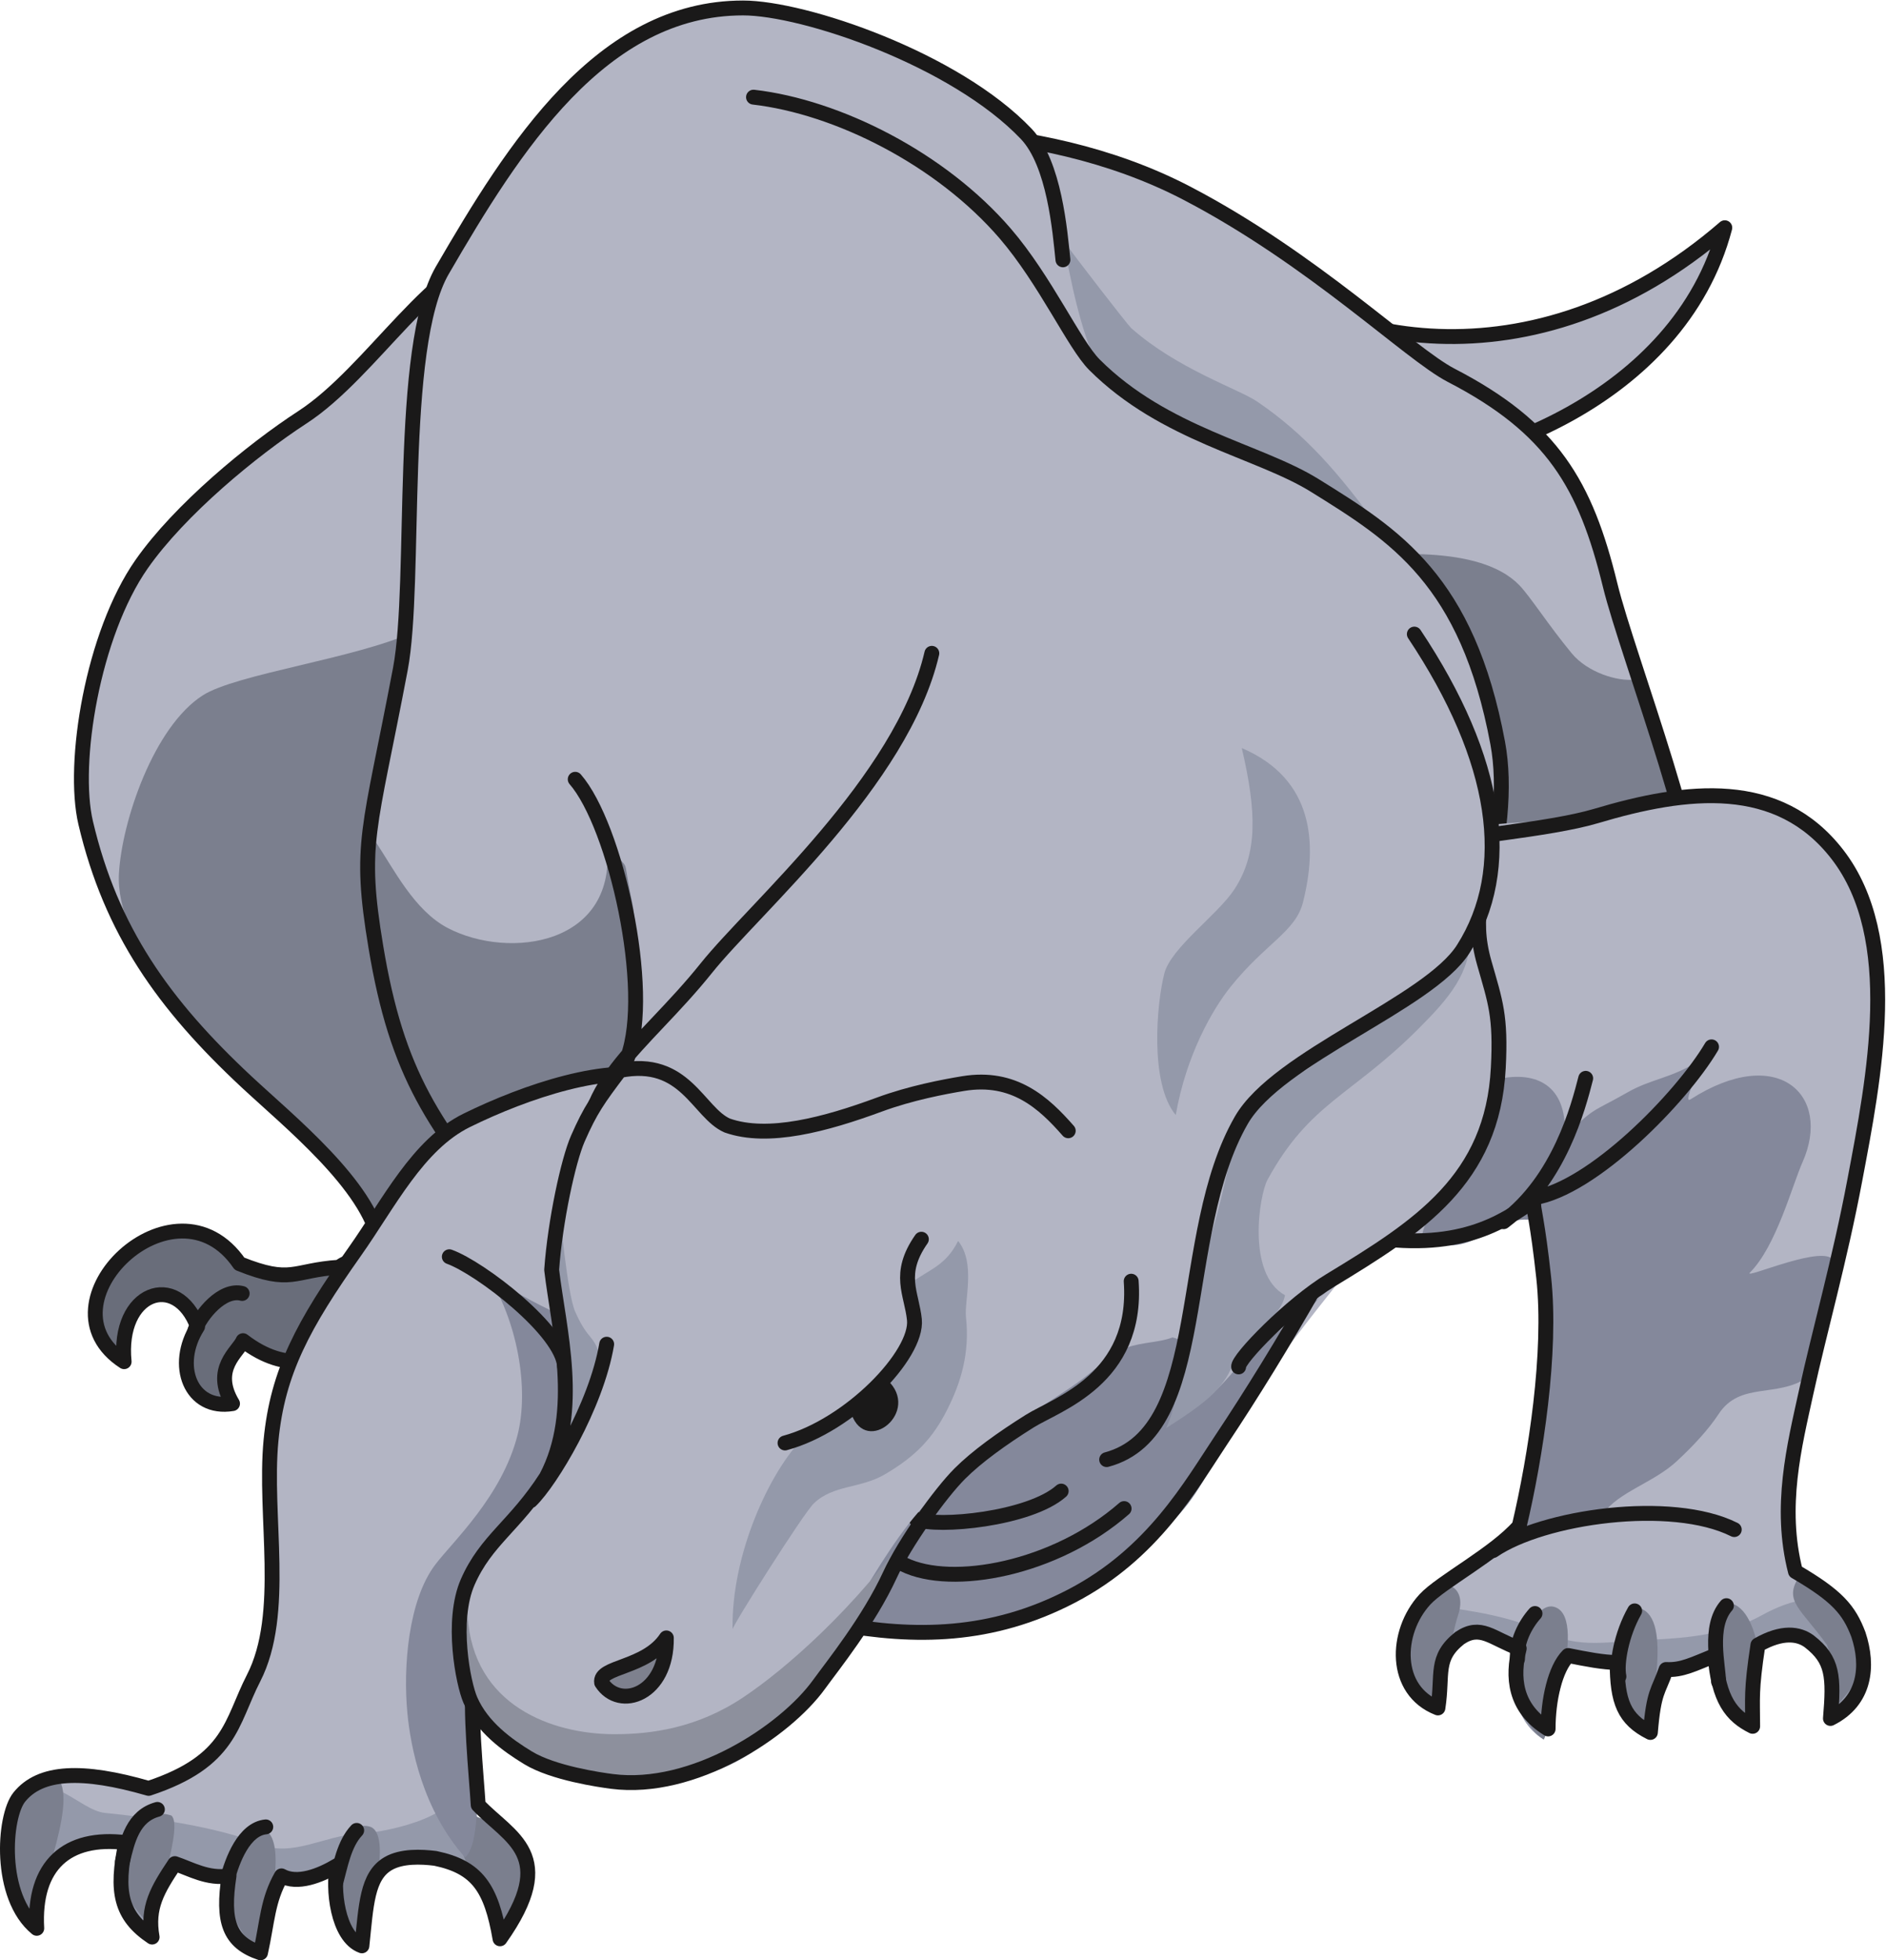 <?xml version="1.0" encoding="UTF-8"?>
<!DOCTYPE svg PUBLIC "-//W3C//DTD SVG 1.1//EN" "http://www.w3.org/Graphics/SVG/1.1/DTD/svg11.dtd">
<svg version="1.1" xmlns="http://www.w3.org/2000/svg" xmlns:xlink="http://www.w3.org/1999/xlink" x="0" y="0" width="899" height="934" viewBox="0, 0, 899, 934">
  <g id="Layer_1">
    <path d="M592.024,150.348 C606.911,147.266 628.586,158.02 637.52,158.785 C711.192,165.102 758.036,157.094 822.161,108.504 C800.254,191.781 701.622,223.34 661.27,222.051 C636.379,221.246 540.747,220.738 546.028,181.941 C548.411,164.48 570.149,154.867 592.024,150.348" fill="#B3B5C4"/>
    <path d="M585.813,119.289 C628,163.996 730.989,187.391 822.161,108.504 C800.254,191.781 701.622,223.34 661.282,222.051 C625.786,220.91 567.231,206.906 528.059,196.473 C480.969,183.93 460.606,149.953 483.114,114.898 C522.395,53.714 551.114,82.511 585.813,119.289 z" fill-opacity="0" stroke="#1A1919" stroke-width="7.087" stroke-linecap="round" stroke-linejoin="round"/>
    <path d="M567.512,95.464 C627.805,126.926 671.973,168.59 691.684,178.789 C740.044,203.812 755.786,230.859 767.504,278.797 C776.02,313.625 815.637,414.082 810.84,448.793 C802.61,508.316 783.563,419.891 736.676,431.281 C706.305,438.656 678.715,445.191 644.626,432.906 C594.629,414.879 346.075,250.305 334.176,198.797 C322.465,148.07 327.512,107.07 370.84,62.125 C405.672,62.125 493.872,57.042 567.512,95.464" fill="#B3B5C4"/>
    <path d="M539.176,156.293 C561.082,175.777 590.551,185.418 599.192,191.293 C622.129,206.883 637.95,225.043 657.95,252.531 C661.848,257.883 576.348,224.176 569.184,221.293 C523.497,202.926 514.192,153.801 506.801,114.523 C512.793,122.871 537.547,154.84 539.176,156.293" fill="#9499AA"/>
    <path d="M634.172,266.293 C659.196,263.801 705.149,259.168 724.184,278.797 C729.418,284.199 737.989,297.746 749.192,311.289 C756.762,320.441 771.11,324.801 779.176,323.793 C796.672,366.297 816.204,409.887 810.84,448.777 C805.071,490.625 788.332,451.039 770.918,440.551 C740.051,421.957 719.368,447.547 686.438,434.098 C628.286,410.355 568.09,332.758 631.692,293.797 C633.606,292.625 632.044,266.504 634.172,266.293" fill="#7B7F8E"/>
    <path d="M565.872,92.121 C626.165,123.582 671.973,168.59 691.684,178.789 C740.044,203.812 755.786,230.859 767.504,278.797 C776.02,313.625 815.637,414.082 810.84,448.793 C802.61,508.316 783.563,419.891 736.676,431.281 C706.305,438.656 678.715,445.191 644.626,432.906 C594.629,414.879 346.075,250.305 334.176,198.797 C322.465,148.07 327.512,107.07 370.84,62.125 C405.672,62.125 492.231,53.699 565.872,92.121 z" fill-opacity="0" stroke="#1A1919" stroke-width="7.087" stroke-linecap="round" stroke-linejoin="round"/>
    <path d="M235.45,546.297 C239.192,479.055 374.313,97.074 240.84,118.793 C207.114,124.281 177.481,177.145 144.184,198.797 C120.071,214.473 85.66,242.855 67.504,268.805 C44.172,302.145 34.133,363.637 40.852,392.121 C52.961,443.477 78.027,478.645 117.508,515.453 C137.997,534.559 175.559,564.715 180.84,592.133 C183.02,603.418 163.665,589.98 161.672,603.785 C139.348,605.258 139.172,612.137 114.184,602.129 C83.332,557.129 16.672,621.297 59.172,648.801 C55.832,615.457 84.184,605.465 94.176,632.121 C82.504,650.465 90.832,672.133 110.836,668.785 C100.84,652.129 113.547,644.137 115.84,638.785 C137.512,655.465 152.473,646.008 159.176,647.121 C174.192,649.617 199.028,656.57 218,630.902 C233.879,609.418 234.051,571.414 235.45,546.297" fill="#B3B5C4"/>
    <path d="M235.45,546.297 C238.051,499.633 272.571,422.168 230.911,382.945 C206.137,359.637 206.688,341.309 196.684,301.297 C169.184,313.801 112.622,321.117 96.684,331.293 C73.254,346.254 58.051,391.348 56.691,416.301 C54.895,449.266 92.922,492.535 117.508,515.453 C137.997,534.559 175.559,564.715 180.84,592.133 C183.02,603.418 163.665,589.98 161.672,603.785 C139.348,605.258 139.172,612.137 114.184,602.129 C83.332,557.129 16.672,621.297 59.172,648.801 C55.832,615.457 84.184,605.465 94.176,632.121 C82.504,650.465 90.832,672.133 110.836,668.785 C100.84,652.129 113.547,644.137 115.84,638.785 C137.512,655.465 152.473,646.008 159.176,647.121 C174.192,649.617 199.028,656.57 218,630.902 C233.879,609.418 234.051,571.414 235.45,546.297" fill="#7B7F8E"/>
    <path d="M204.29,605.137 C198.688,602.246 192.129,600.66 186.145,599.363 C182.024,598.469 173.524,595.449 169.293,596.98 C167.895,597.492 160.344,603.875 161.672,603.785 C139.348,605.258 139.172,612.137 114.184,602.129 C83.332,557.129 16.672,621.297 59.172,648.801 C55.832,615.457 84.184,605.465 94.176,632.121 C82.504,650.465 90.832,672.133 110.836,668.785 C100.84,652.129 113.547,644.137 115.84,638.785 C137.512,655.465 152.473,646.008 159.176,647.121 C179.458,650.492 227.551,651.781 216.684,618.781 C214.524,612.234 209.887,608.031 204.29,605.137" fill="#696D7A"/>
    <path d="M235.45,546.297 C239.192,479.055 374.313,97.074 240.84,118.793 C207.114,124.281 177.481,177.145 144.184,198.797 C120.071,214.473 85.66,242.855 67.504,268.805 C44.172,302.145 34.133,363.637 40.852,392.121 C52.961,443.477 78.027,478.645 117.508,515.453 C137.997,534.559 175.559,564.715 180.84,592.133 C183.02,603.418 170.012,597.117 161.672,603.785 C139.348,605.258 139.172,612.137 114.184,602.129 C83.332,557.129 16.672,621.297 59.172,648.801 C55.832,615.457 84.184,605.465 94.176,632.121 C82.504,650.465 90.832,672.133 110.836,668.785 C100.84,652.129 113.547,644.137 115.84,638.785 C137.512,655.465 152.473,646.008 159.176,647.121 C174.192,649.617 199.028,656.57 218,630.902 C233.879,609.418 234.051,571.414 235.45,546.297 z" fill-opacity="0" stroke="#1A1919" stroke-width="7.087" stroke-linecap="round" stroke-linejoin="round"/>
    <path d="M506.668,123.801 C505.247,110.254 502.676,77.976 489.172,63.785 C455.344,28.226 383.372,3.792 354.184,3.792 C286.536,3.792 244.825,70.289 210.84,128.789 C189.473,165.578 198.747,277.074 190.84,318.785 C176.051,396.777 170.903,401.605 179.184,451.301 C189.176,511.301 206.399,537.238 246.676,583.797 C274.993,616.543 358.168,616.879 397.817,626.543 C428.567,634.035 349.458,761.859 391.684,763.785 C446.672,766.297 464.184,772.117 502.512,758.797 C528.45,749.785 577.504,694.629 592.504,672.133 C608.485,648.16 623.559,629.098 641.227,606.922 C658.629,585.082 687.348,575.98 699.239,548.855 C714.094,514.965 697.426,482.148 702.297,447.895 C706.887,415.637 720.348,388.605 713.915,354.059 C699.426,276.313 664.965,255.051 626.676,231.285 C599.93,214.684 555.028,207.105 521.684,173.785 C512.051,164.16 498.301,133.516 479.184,111.297 C448.489,75.628 399.223,50.914 359.172,46.293" fill="#B3B5C4"/>
    <path d="M179.184,451.301 C182.75,472.734 191.559,529.563 213.665,541.57 C231.653,551.344 283.184,535.355 294.161,518.707 C305.266,501.867 305.317,448.762 301.02,428.277 C295.969,404.27 301.672,418.793 289.184,401.301 C295.028,450.453 242.629,457.496 213.348,442.125 C197.543,433.824 187.942,414.445 179.184,401.301 C177.438,433.695 173.879,419.453 179.184,451.301" fill="#7B7F8E"/>
    <path d="M494.184,768.797 C511.227,762.863 544.09,738.879 557.028,726.707 C571.282,713.301 575.852,700.488 585.832,683.785 C599.168,661.492 619.176,623.793 639.184,608.793 C639.254,610.816 593.325,647.063 590.965,649.852 C585.379,656.453 577.504,667.129 559.184,677.117 C559.184,665.465 564.965,651.867 565.852,640.473 C547.508,627.137 524.387,653.035 505.856,660.457 C466.778,676.105 408.145,724.832 407.512,772.117 C439.172,785.457 487.715,771.043 494.184,768.797" fill="#84889B"/>
    <g>
      <path d="M506.668,123.801 C505.247,110.254 502.676,77.976 489.172,63.785 C455.344,28.226 383.372,3.792 354.184,3.792 C286.536,3.792 244.825,70.289 210.84,128.789 C189.473,165.578 198.747,277.074 190.84,318.785 C176.051,396.777 170.903,401.605 179.184,451.301 C189.176,511.301 206.399,537.238 246.676,583.797 C274.993,616.543 358.168,616.879 397.817,626.543 C428.567,634.035 357.59,766.238 399.184,773.797 C435.848,780.465 472.512,780.449 510.84,760.461 C549.641,740.23 567.512,707.965 582.512,685.465 C636.411,604.605 729.458,437.492 713.915,354.059 C699.426,276.313 664.965,255.051 626.676,231.285 C599.93,214.684 555.028,207.105 521.684,173.785 C512.051,164.16 498.301,133.516 479.184,111.297 C448.489,75.628 399.223,50.914 359.172,46.293" fill-opacity="0" stroke="#1A1919" stroke-width="7.087" stroke-linecap="round" stroke-linejoin="round"/>
      <path d="M222.504,533.797 C199.137,545.277 186.192,575.895 170.012,598.797 C145.512,633.48 132.333,663.504 129.184,696.293 C125.708,732.418 143.176,772.352 120.852,799.629 C105.852,817.949 108.497,839.109 69.168,852.117 C49.16,843.785 19.184,844.637 9.172,857.129 C1.711,866.426 -0.824,903.785 17.52,918.785 C19.184,893.793 31.871,874.48 60.004,877.961 C55.004,901.309 57.512,912.949 72.512,922.957 C70.012,908.793 75.02,900.441 83.352,887.957 C90.832,890.465 99.184,895.457 109.172,893.793 C105.852,915.457 109.176,925.453 124.172,930.457 C127.504,915.457 127.497,905.465 134.168,893.793 C141.668,897.965 152.512,893.793 160.84,888.785 C158.348,899.629 160.84,922.957 172.512,927.133 C174.559,907.781 174.895,893.859 185.02,887.957 C191.461,884.199 200.868,884.633 207.516,885.461 C227.504,889.617 234.192,899.613 238.348,923.785 C266.684,883.781 242.52,882.949 227.504,867.117 C226.688,853.824 223.704,813.035 225.84,798.793 C231.504,761.086 247.551,716.355 279.739,692.988 C295.356,681.648 307.833,681.668 317.805,662.91 C328.356,643.055 326.672,617.832 326.672,596.121 C326.672,570.613 336.098,531.879 308.364,516.516 C283.876,502.945 244.188,523.137 222.504,533.797" fill="#B3B5C4"/>
      <path d="M216.7,848.793 C222.961,863.793 187.508,872.918 170.45,873.785 C154.973,874.566 139.196,885.035 124.196,878.793 C104.098,870.426 71.824,865.984 50.02,863.797 C37.512,862.535 22.219,840.828 9.168,857.129 C1.711,866.434 -0.816,903.785 17.52,918.785 C19.184,893.793 31.871,874.48 60.004,877.961 C55.004,901.309 57.512,912.949 72.512,922.957 C70.012,908.793 75.02,900.441 83.352,887.957 C90.832,890.465 99.184,895.457 109.172,893.793 C105.852,915.457 109.176,925.453 124.172,930.457 C127.504,915.457 127.497,905.465 134.168,893.793 C141.668,897.965 152.512,893.793 160.84,888.785 C158.348,899.629 160.84,922.957 172.512,927.133 C174.559,907.781 174.895,893.859 185.02,887.957 C191.461,884.199 200.868,884.633 207.516,885.461 C227.504,889.617 234.192,899.613 238.348,923.785 C237.036,916.168 252.922,904.293 251.418,893.328 C250.395,885.809 245.536,881.973 240.012,877.395 C222.336,862.754 222.946,858.785 216.7,848.793" fill="#9499AA"/>
    </g>
    <path d="M219.184,865.047 C214.176,885.035 234.809,903.16 238.34,923.762 C236.348,912.168 255.918,902.078 248.176,884.902 C242.825,873.035 231.418,863.773 219.184,865.047" fill="#7B7F8E"/>
    <g>
      <path d="M176.684,870.461 C157.934,864.215 149.758,918.992 172.512,927.133 C173.106,921.519 188.352,875.465 176.684,870.461" fill="#7B7F8E"/>
      <path d="M126.676,872.129 C112.129,871.23 107.961,892.445 108.059,904.449 C108.114,910.348 123.231,934.523 124.176,930.453 C128.262,912.82 136.672,878.367 126.676,872.129" fill="#7B7F8E"/>
      <path d="M78.355,895.457 C81.176,883.98 85.383,868.191 81.684,865.047 C66.684,860.047 59.066,877.769 58.02,889.629 C56.441,907.559 70.371,910.816 72.508,922.941 C72.023,920.184 74.836,909.793 78.355,895.457" fill="#7B7F8E"/>
      <path d="M29.184,850.047 C28.363,847.898 16.895,851.355 13.113,852.664 C-7.645,859.852 5.676,909.098 17.516,918.781 C12.551,914.723 35.426,866.285 29.184,850.047" fill="#7B7F8E"/>
    </g>
    <path d="M231.692,606.297 C246.688,628.797 252.34,661.664 246.688,683.785 C239.223,712.977 215.989,734.289 207.504,745.465 C194.626,762.41 192.083,794.211 194.192,816.285 C195.723,832.324 201.348,862.141 221.692,885.035 C232.989,875.098 223.762,812.668 225.84,798.793 C231.504,761.086 247.551,716.355 279.739,692.988 C292.559,683.68 348.77,644.293 294.184,636.297 C284.54,634.887 251.692,621.297 231.692,606.297" fill="#84889B"/>
    <g>
      <path d="M314.172,513.793 C290.512,506.508 250.602,519.984 222.504,533.797 C199.137,545.277 185.356,573.387 169.172,596.285 C144.668,630.965 132.333,653.508 129.184,686.297 C125.708,722.426 136.684,768.797 120.852,799.629 C110.032,820.691 110.176,839.109 70.848,852.117 C39.172,842.957 19.184,843.809 9.172,856.297 C1.711,865.594 -0.824,903.785 17.52,918.785 C15.84,888.809 31.871,874.48 60.004,877.961 C55.004,901.309 57.512,912.949 72.512,922.957 C70.012,908.793 75.02,900.441 83.352,887.957 C90.832,890.465 99.184,895.457 109.172,893.793 C105.852,915.457 109.176,925.453 124.172,930.457 C127.504,915.457 127.497,905.465 134.168,893.793 C141.668,897.965 152.512,893.793 160.84,888.785 C158.348,899.629 160.84,922.957 172.512,927.133 C174.559,907.781 174.895,893.859 185.02,887.957 C191.461,884.199 200.868,884.633 207.516,885.461 C227.504,889.617 234.192,899.613 238.348,923.785 C266.684,883.781 242.973,875.871 227.95,860.043 C227.129,846.746 223.704,813.035 225.84,798.793 C233.899,745.098 261.75,691.598 313.168,674.645" fill-opacity="0" stroke="#1A1919" stroke-width="7.087" stroke-linecap="round" stroke-linejoin="round"/>
      <path d="M730.836,572.129 C730.836,575.941 732.934,581.918 735.84,608.793 C739.7,644.395 732.024,693.793 724.172,727.121 C712.493,740.441 686.829,753.746 679.172,762.129 C664.852,777.793 664.172,805.457 685.418,813.785 C687.926,797.535 683.754,790.051 695.832,780.465 C705.829,773.797 710.832,780.449 724.172,785.457 C720.829,798.777 719.59,818.797 735.84,828.785 C735.84,812.551 741.254,795.043 747.504,788.797 C755.852,790.461 764.184,792.129 770.848,792.129 C770.848,810.871 774.184,818.777 786.688,825.035 C787.922,811.297 786.676,811.723 794.176,795.465 C801.676,795.891 807.09,792.977 817.508,788.797 C823.766,806.293 821.692,811.297 834.176,821.285 C835.434,806.293 839.172,802.137 837.512,780.465 C849.168,773.797 857.52,778.379 862.504,782.129 C873.754,790.887 874.176,798.793 872.512,818.797 C889.176,810.465 890.84,793.785 885.832,778.785 C881.372,767.066 875.84,760.461 855.832,748.785 C847.911,717.961 855.372,688.824 860.84,663.797 C867.379,633.887 876.817,601.074 884.172,562.133 C893.325,513.676 906.645,446.957 875.84,407.121 C847.766,370.813 804.274,375.824 760.832,388.793 C740.969,394.727 695.618,386.238 683.059,405.949 C668.637,428.586 704.809,459.457 706.661,481.305 C708.977,508.48 682.653,542.766 664.895,561.816 C622.985,606.766 706.668,587.223 730.836,572.129" fill="#B3B5C4"/>
    </g>
    <path d="M700.442,767.535 C688.157,765.645 676.77,761.574 671.79,773.863 C668.684,781.535 667.571,790.84 670.606,798.734 C671.551,801.191 685.149,815.519 685.418,813.785 C687.926,797.535 683.754,790.051 695.832,780.465 C705.829,773.797 710.832,780.449 724.172,785.457 C720.829,798.777 719.59,818.797 735.84,828.785 C735.84,812.551 741.254,795.043 747.504,788.797 C755.852,790.461 764.184,792.129 770.848,792.129 C770.848,810.871 775.434,820.035 787.942,826.297 C789.184,812.559 786.676,811.723 794.176,795.465 C801.676,795.891 807.09,792.977 817.508,788.797 C826.254,813.238 822.934,808.785 831.684,821.285 C836.692,807.547 839.172,802.137 837.512,780.465 C849.168,773.797 857.52,778.379 862.504,782.129 C873.754,790.887 874.176,798.793 872.512,818.797 C889.747,810.18 893.137,786.519 882.106,771.398 C871.208,756.457 853.465,762.098 839.524,769.769 C823.325,778.68 804.934,780.477 786.688,781.297 C760.872,782.457 752.739,786.063 729.184,775.035 C722.336,771.828 709.044,768.859 700.442,767.535" fill="#9499AA"/>
    <path d="M857.528,751.285 C850.032,762.957 858.376,766.277 870.864,783.793 C875.106,794.25 872.922,813.887 872.516,818.781 C873.09,811.867 888.098,803.309 888.215,790.191 C888.29,782.105 881.711,764.867 873.356,761.297 C867.442,758.769 858.997,748.996 857.528,751.285" fill="#7B7F8E"/>
    <path d="M820.032,764.617 C814.997,766.754 819.184,807.547 832.942,820.035 C845.442,801.285 836.692,757.547 820.032,764.617" fill="#7B7F8E"/>
    <path d="M781.684,766.297 C764.622,769.148 770.016,814.637 786.688,826.297 C785.434,816.285 797.938,771.285 781.684,766.297" fill="#7B7F8E"/>
    <path d="M740.028,765.453 C725.864,763.785 714.395,815.605 735.84,828.785 C736.516,829.203 758.368,768.523 740.028,765.453" fill="#7B7F8E"/>
    <path d="M690.02,755.457 C683.04,755.262 671.528,771.922 669.848,779.98 C666.817,794.539 676.692,808.785 682.528,812.957 C687.512,807.121 691.668,779.637 695.012,769.629 C698.356,759.617 693.129,755.543 690.02,755.457" fill="#7B7F8E"/>
    <path d="M808.938,505.844 C814.239,502.348 800.989,526.898 805.852,523.785 C847.504,497.133 873.411,521.855 859.192,553.785 C854.278,564.801 846.684,593.797 834.176,606.297 C830.239,610.242 871.809,591.402 874.176,601.293 C877.582,615.492 861.008,650.574 861.672,656.301 C846.672,666.297 829.43,658.145 819.184,673.797 C814.274,681.281 806.958,689.109 799.192,696.293 C788.161,706.504 771.254,710.973 764.192,721.285 C737.504,723.016 769.168,718.793 726.684,731.297 C733.352,706.285 744.172,613.797 734.294,582.23 C712.063,575.332 704.27,602.457 677.547,590.176 C680.618,569.519 707.508,550.461 715.84,513.793 C734.184,510.465 747.45,518.707 745.836,542.129 C759.387,527.488 759.223,529.984 775.832,520.461 C787.012,514.055 797.231,513.566 808.938,505.844" fill="#84889B"/>
    <path d="M649.172,588.785 C695.012,597.117 716.684,582.117 730.836,572.129 C730.836,575.941 732.934,581.918 735.84,608.793 C739.7,644.395 732.024,693.793 724.172,727.121 C712.493,740.441 686.829,753.746 679.172,762.129 C664.852,777.793 664.172,805.457 685.418,813.785 C687.926,797.535 683.754,790.051 695.832,780.465 C705.829,773.797 710.832,780.449 724.172,785.457 C720.829,798.777 721.684,813.793 737.942,823.785 C737.942,810.043 741.254,795.043 747.504,788.797 C755.852,790.461 764.184,792.129 770.848,792.129 C770.848,810.871 774.184,819.203 786.688,825.465 C788.352,805.457 790.438,806.293 794.176,795.465 C801.676,795.891 807.09,792.977 817.508,788.797 C819.184,810.043 825.442,817.559 835.434,822.547 C835.434,808.785 834.614,805.867 837.946,783.793 C849.602,777.129 857.52,778.379 862.504,782.129 C873.754,790.887 874.176,798.793 872.512,818.797 C889.176,810.465 890.84,793.785 885.832,778.785 C881.372,767.066 875.84,760.461 855.832,748.785 C847.911,717.961 855.372,688.824 860.84,663.797 C867.379,633.887 876.817,601.074 884.172,562.133 C893.325,513.676 906.645,446.957 875.84,407.121 C847.766,370.813 804.274,375.824 760.836,388.793 C738.481,395.469 692.376,399.094 670.84,403.793" fill-opacity="0" stroke="#1A1919" stroke-width="7.087" stroke-linecap="round" stroke-linejoin="round"/>
    <path d="M714.196,508.785 C715.305,487.301 721.305,426.437 691.676,423.801 C660.852,467.133 672.504,502.137 660.852,518.801 C653.176,529.773 638.801,545.156 631.684,556.297 C624.629,567.332 618.411,582.066 609.184,592.133 C594.544,608.105 587.497,635.465 586.317,651.141 C603.157,640.418 615.832,621.063 634.172,610.047 C676.536,584.355 711.458,562.059 714.196,508.785" fill="#B3B5C4"/>
    <path d="M675.848,490.461 C691.063,475.254 700.84,463.789 700.84,445.465 C679.172,477.129 640.825,487.137 629.172,503.801 C621.497,514.773 601.282,515.988 594.168,527.129 C587.118,538.16 586.047,551.168 580.848,563.797 C569.172,592.133 565.852,660.457 555.836,680.461 C574.184,668.785 582.934,661.941 587.497,650.465 C591.75,639.754 610.676,628.25 612.512,617.121 C594.168,607.129 600.247,569.344 604.176,562.133 C624.184,525.465 644.172,522.125 675.848,490.461" fill="#9499AA"/>
    <path d="M590.418,651.297 C589.622,647.832 615.422,621.297 634.172,610.047 C676.536,584.355 711.458,562.059 714.196,508.785 C715.473,483.992 712.817,477.437 707.508,458.801 C700.918,435.687 708.067,424.059 710.832,392.121" fill-opacity="0" stroke="#1A1919" stroke-width="7.087" stroke-linecap="round" stroke-linejoin="round"/>
    <path d="M281.684,558.785 C271.688,518.801 306.672,498.793 336.672,461.297 C359.504,432.758 430.012,372.137 444.176,311.289" fill="#B3B5C4"/>
    <path d="M281.684,558.785 C271.688,518.801 306.672,498.793 336.672,461.297 C359.504,432.758 430.012,372.137 444.176,311.289 M299.172,503.801 C310.969,471.789 293.372,393.316 274.184,371.301 M430.864,745.461 C453.833,756.66 502.958,747.531 535.832,718.793 M436.7,723.797 C446.711,728.078 490.836,723.797 505.833,710.457" fill-opacity="0" stroke="#1A1919" stroke-width="7.087" stroke-linecap="round" stroke-linejoin="round"/>
    <path d="M591.672,533.797 C584.473,546.316 576.204,636.816 548.157,612.68 C532.832,599.5 548.301,559.918 553.723,545.082 C560.942,525.344 579.536,511.285 594.536,497.648 C608.254,485.168 617.512,471.273 626.614,455.09 C633.918,442.105 642.141,432.246 644.172,416.754 C646.262,400.855 643.325,383.93 644.09,367.914 C644.836,352.328 644.864,330.602 653.899,317.375 C678.528,281.293 700.223,348.027 705.383,365.609 C713.86,394.473 714.082,426.027 697.512,452.141 C680.958,478.223 609.168,503.379 591.672,533.797" fill="#B3B5C4"/>
    <path d="M730.84,575.461 C731.278,573.988 730.684,572.277 731.098,570.711 C759.055,566.355 801.399,523.184 815.84,498.793 M716.684,582.117 C743.352,562.137 752.356,527.414 755.852,513.793" fill-opacity="0" stroke="#1A1919" stroke-width="7.087" stroke-linecap="round" stroke-linejoin="round"/>
    <path d="M621.114,429.848 C617.594,443.926 603.446,449.258 586.708,470.031 C578.098,480.715 565.446,502.543 560.442,531.285 C547.95,516.285 551.278,478.316 555.016,463.793 C558.168,451.551 580.45,435.855 588.356,423.801 C599.504,406.797 599.09,387.066 591.918,356.426 C626.676,371.301 627.95,402.535 621.114,429.848" fill="#9499AA"/>
    <path d="M711.692,738.797 C735.446,722.543 796.672,713.809 826.672,728.801 M214.172,598.797 C228.793,604.035 268.254,634.148 269.176,651.297" fill-opacity="0" stroke="#1A1919" stroke-width="7.087" stroke-linecap="round" stroke-linejoin="round"/>
    <path d="M485.872,678.777 C500.872,665.449 510.098,663.273 525.864,648.781 C540.739,635.105 557.52,643.797 566.684,631.285 C576.544,610.32 557.684,582.055 536.684,558.785 C515.11,534.898 490.848,516.285 459.172,516.285 C449.915,516.285 434.075,520.801 419.168,526.297 C393.551,535.738 366.176,548.148 346.684,541.297 C332.7,535.199 326.254,507.551 295.422,510.043 C285.004,523.805 281.442,528.82 275.422,542.551 C270.918,552.816 266.02,596.855 264.192,602.527 C266.7,632.547 279.622,667.129 262.958,698.785 C247.961,722.117 240.458,718.809 225.461,753.793 C217.52,772.313 219.524,798.418 222.946,806.285 C228.567,819.207 238.168,829.066 247.958,835.031 C259.954,842.34 280.126,848.055 285.836,848.797 C324.575,853.797 360.45,843.809 381.692,811.297 C391.887,795.687 419.184,738.797 441.684,716.297 C449.676,708.301 473.864,689.457 485.872,678.777" fill="#B3B5C4"/>
    <path d="M286.692,648.781 C283.247,634.918 280.872,640.047 274.2,625.047 C270.266,616.184 267.106,577.176 266.692,580.457 C262.958,610.027 267.844,633.238 269.2,647.547 C270.411,660.336 270.172,684.269 262.958,696.293 C274.809,689.551 286.282,667.953 286.692,648.781" fill="#9499AA"/>
    <path d="M436.7,725.031 C407.958,766.277 374.188,795.465 354.2,808.785 C332.192,823.457 310.356,826.297 292.95,826.297 C262.958,826.297 225.461,812.531 222.946,770.027 C216.7,811.297 233.547,830.019 247.958,838.781 C259.958,846.082 280.129,848.055 285.852,848.797 C310.176,851.937 344.84,840.871 366.692,828.785 C368.961,827.527 410.45,790.035 436.7,725.031" fill="#8D909D"/>
    <path d="M421.7,702.535 C436.7,693.797 444.856,684.98 451.7,671.281 C457.942,658.777 462.336,644.941 460.45,627.535 C459.606,619.734 465.2,601.777 456.7,591.277 C450.868,602.957 443.372,604.617 434.208,611.285 C442.711,629.789 438.059,628.269 433.059,640.184 C424.192,661.285 401.27,680.059 382.946,685.043 C367.118,700.887 348.543,740.348 349.2,776.293 C349.161,774.512 382.95,721.082 387.95,716.297 C397.317,707.352 409.997,709.355 421.7,702.535" fill="#9499AA"/>
    <path d="M317.629,780.414 C318.012,807.324 295.442,815.184 286.778,801.727 C285.442,793.816 307.938,795.066 317.629,780.414" fill="#7E818E"/>
    <path d="M317.629,780.414 C318.012,807.324 295.442,815.184 286.778,801.727 C285.442,793.816 307.938,795.066 317.629,780.414 z" fill-opacity="0" stroke="#1A1919" stroke-width="7.087" stroke-linecap="round" stroke-linejoin="round"/>
    <path d="M405.872,673.785 C412.512,667.121 416.711,669.199 422.958,657.527 C439.211,672.527 412.961,693.773 405.872,673.785" fill="#1A1919"/>
    <path d="M252.942,715.035 C262.391,705.934 284.2,670.043 289.184,640.473 M509.2,538.781 C497.532,525.449 483.301,512.328 459.172,516.285 C450.036,517.785 434.075,520.801 419.168,526.297 C393.551,535.738 366.176,543.145 346.684,536.293 C332.7,530.195 326.692,503.801 295.422,510.043 C285.004,523.805 281.442,528.82 275.422,542.551 C270.918,552.816 264.629,581.711 262.958,605.043 C266.282,633.379 277.106,672.129 260.442,703.785 C245.446,727.117 231.7,733.785 222.946,753.793 C214.864,772.25 220.774,802.168 224.2,810.035 C229.821,822.957 241.918,831.582 251.708,837.547 C263.704,844.852 285.985,848.055 291.696,848.793 C330.434,853.797 374.192,825.035 390.446,802.535 C396.829,793.707 414.118,772.301 424.192,750.449 C431.372,734.902 448.184,711.48 457.536,702.129 C465.528,694.129 477.543,685.449 490.864,677.117 C503.887,668.969 542.52,657.113 539.2,610.453 M439.192,590.449 C427.536,607.129 434.606,616.145 435.872,628.797 C437.532,645.457 405.059,679.203 374.192,687.535 M674.168,302.129 C714.176,362.121 721.582,414.195 697.512,452.133 C680.965,478.223 609.168,503.375 591.672,533.797 C560.208,588.508 577.504,682.129 527.504,695.461 M75.02,862.129 C63.496,865.269 60.723,876.863 58.352,887.129 M126.688,870.457 C116.325,871.512 110.711,886.309 108.352,895.457 M170.02,872.129 C163.997,878.519 162.297,888.836 160.02,897.117 M731.688,768.793 C727.09,773.902 722.59,782.402 723.352,790.457 M779.188,767.535 C772.868,778.664 770.434,792.547 771.692,798.793 M822.934,765.047 C814.172,775.035 819.184,793.785 819.184,801.285 M92.938,633.793 C95.637,626.512 105.926,613.797 115.434,616.293" fill-opacity="0" stroke="#1A1919" stroke-width="7.087" stroke-linecap="round" stroke-linejoin="round"/>
  </g>
</svg>
